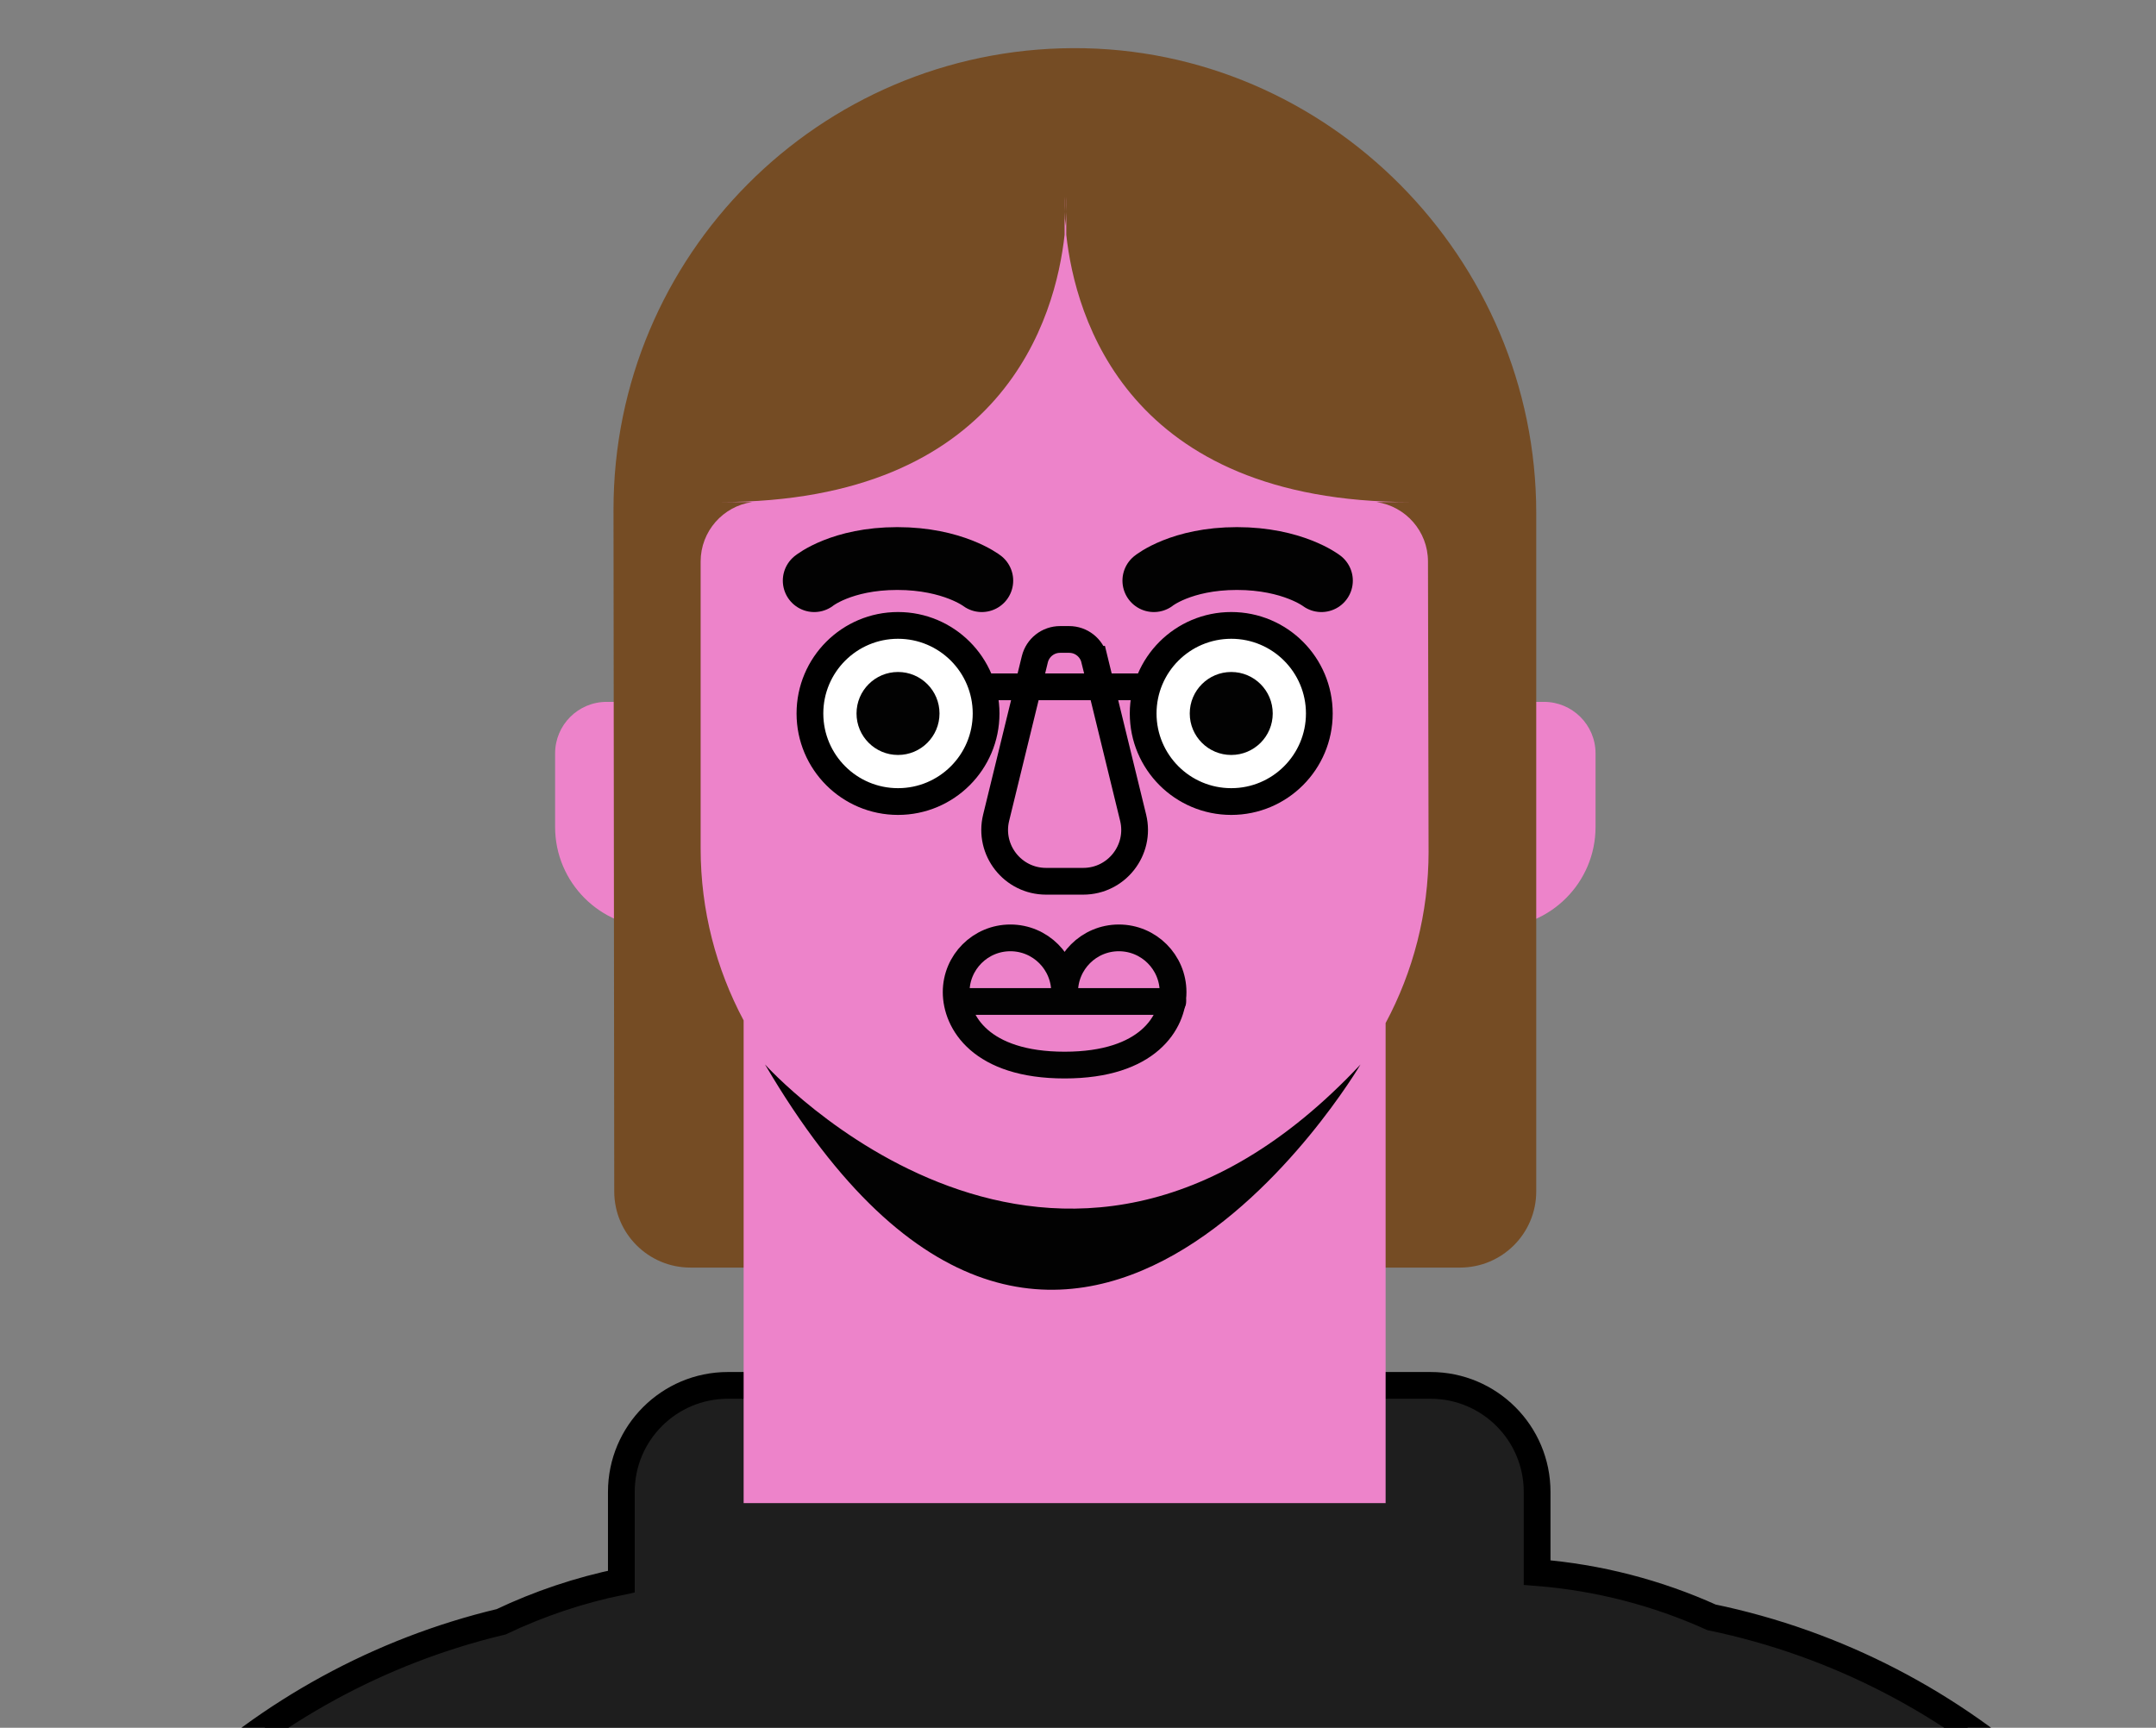 <svg width="403" height="323" viewBox="0 0 403 323" fill="none" xmlns="http://www.w3.org/2000/svg">
<rect x="0" y="0" width="403" height="323" fill="#808080" stroke="none"/>
<g clip-path="url(#clip0_49_2311)">
<path d="M419.853 395.611C405.934 347.49 366.968 312.112 319.916 302.356C309.8 297.789 298.808 294.896 287.319 293.988V278.905C287.319 267.907 278.401 258.993 267.398 258.993H136.063C125.06 258.993 116.142 267.907 116.142 278.905V295.673C108.291 297.275 100.752 299.824 93.667 303.192C48.289 314.004 11.003 348.765 -2.544 395.611L-71.475 764.262C-74.96 782.906 -60.648 800.133 -41.674 800.133H41.269L65.479 682.935H351.512L383.623 839L466.325 810.266C483.088 804.442 493.073 787.243 489.813 769.802L419.847 395.611H419.853Z" fill="#1E1E1E" stroke="black" stroke-width="5" stroke-miterlimit="10"/>
<path d="M122.59 173.416H134.696V131.213H113.399C108.076 131.209 103.76 135.526 103.76 140.853V154.591C103.76 164.989 112.191 173.421 122.59 173.421V173.416Z" fill="#ED83CA"/>
<path d="M279.411 173.416H267.305V131.213H288.601C293.924 131.213 298.241 135.53 298.241 140.853V154.591C298.241 164.989 289.809 173.421 279.411 173.421V173.416Z" fill="#ED83CA"/>
<path d="M114.676 95.24C114.676 47.718 153.112 9.173 200.596 9.001C248.202 8.829 287.154 48.301 287.154 95.911V222.73C287.154 230.595 280.778 236.971 272.913 236.971H129.055C121.199 236.971 114.827 230.607 114.814 222.755L114.676 95.244V95.24Z" fill="#754C24"/>
<path fill-rule="evenodd" clip-rule="evenodd" d="M198.998 36.77C198.998 36.77 198.936 37.809 198.996 39.605L198.998 36.77ZM199.151 42.258C199.069 41.253 199.022 40.362 198.996 39.605L198.994 43.895C197.316 59.204 187.656 93.86 134.593 93.86H140.591C135.148 94.64 130.964 99.321 130.964 104.98V158.639C130.964 170.197 133.875 181.148 139 190.766V281H259V191.258C264.125 181.697 267.032 170.77 267.032 159.163L267.028 159.167L266.919 104.963C266.911 99.309 262.727 94.639 257.292 93.86H263.71C210.646 93.86 200.987 59.204 199.308 43.895L199.306 39.605C199.366 37.809 199.304 36.77 199.304 36.77L199.306 39.605C199.281 40.362 199.234 41.253 199.151 42.258Z" fill="#ED83CA"/>
<path d="M198.993 185.468C198.993 179.872 194.455 175.333 188.859 175.333C183.263 175.333 178.725 179.872 178.725 185.468C178.725 191.064 183.33 199.113 198.998 199.113C214.665 199.113 219.271 191.064 219.271 185.468C219.271 179.872 214.732 175.333 209.136 175.333C203.541 175.333 199.002 179.872 199.002 185.468" stroke="#020202" stroke-width="5" stroke-linecap="round" stroke-linejoin="round"/>
<path d="M179.057 187.225H219.221" stroke="#020202" stroke-width="5" stroke-linecap="round" stroke-linejoin="round"/>
<path d="M204.569 123.248C204.036 121.075 202.09 119.544 199.854 119.544H198.147C195.911 119.544 193.965 121.071 193.432 123.248L186.2 152.867C184.724 158.915 189.304 164.75 195.529 164.75H202.476C208.701 164.75 213.281 158.915 211.805 152.867L204.573 123.248H204.569Z" fill="#ED83CA" stroke="black" stroke-width="5" stroke-miterlimit="10"/>
<path d="M167.857 149.846C176.95 149.846 184.321 142.475 184.321 133.382C184.321 124.289 176.95 116.918 167.857 116.918C158.764 116.918 151.393 124.289 151.393 133.382C151.393 142.475 158.764 149.846 167.857 149.846Z" fill="white" stroke="black" stroke-width="5" stroke-miterlimit="10"/>
<path d="M167.857 141.138C172.14 141.138 175.613 137.666 175.613 133.382C175.613 129.098 172.14 125.626 167.857 125.626C163.573 125.626 160.101 129.098 160.101 133.382C160.101 137.666 163.573 141.138 167.857 141.138Z" fill="#020202"/>
<path d="M230.144 149.846C239.237 149.846 246.608 142.475 246.608 133.382C246.608 124.289 239.237 116.918 230.144 116.918C221.051 116.918 213.68 124.289 213.68 133.382C213.68 142.475 221.051 149.846 230.144 149.846Z" fill="white" stroke="black" stroke-width="5" stroke-miterlimit="10"/>
<path d="M230.144 141.138C234.427 141.138 237.9 137.666 237.9 133.382C237.9 129.098 234.427 125.626 230.144 125.626C225.86 125.626 222.388 129.098 222.388 133.382C222.388 137.666 225.86 141.138 230.144 141.138Z" fill="#020202"/>
<path d="M183.876 128.399H214.787" stroke="black" stroke-width="5" stroke-miterlimit="10"/>
<path d="M215.681 108.549C215.681 108.549 220.769 104.417 231.205 104.417C241.642 104.417 246.998 108.549 246.998 108.549" stroke="#020202" stroke-width="11.745" stroke-linecap="round" stroke-linejoin="round"/>
<path d="M152.197 108.549C152.197 108.549 157.285 104.417 167.722 104.417C178.158 104.417 183.515 108.549 183.515 108.549" stroke="#020202" stroke-width="11.745" stroke-linecap="round" stroke-linejoin="round"/>
<path d="M143 199C143 199 197.461 259.644 254.306 199C254.306 199 198.605 293.766 143 199Z" fill="#020202"/>
</g>
<defs>
<clipPath id="clip0_49_2311">
<rect width="403" height="323" fill="white"/>
</clipPath>
</defs>
</svg>
